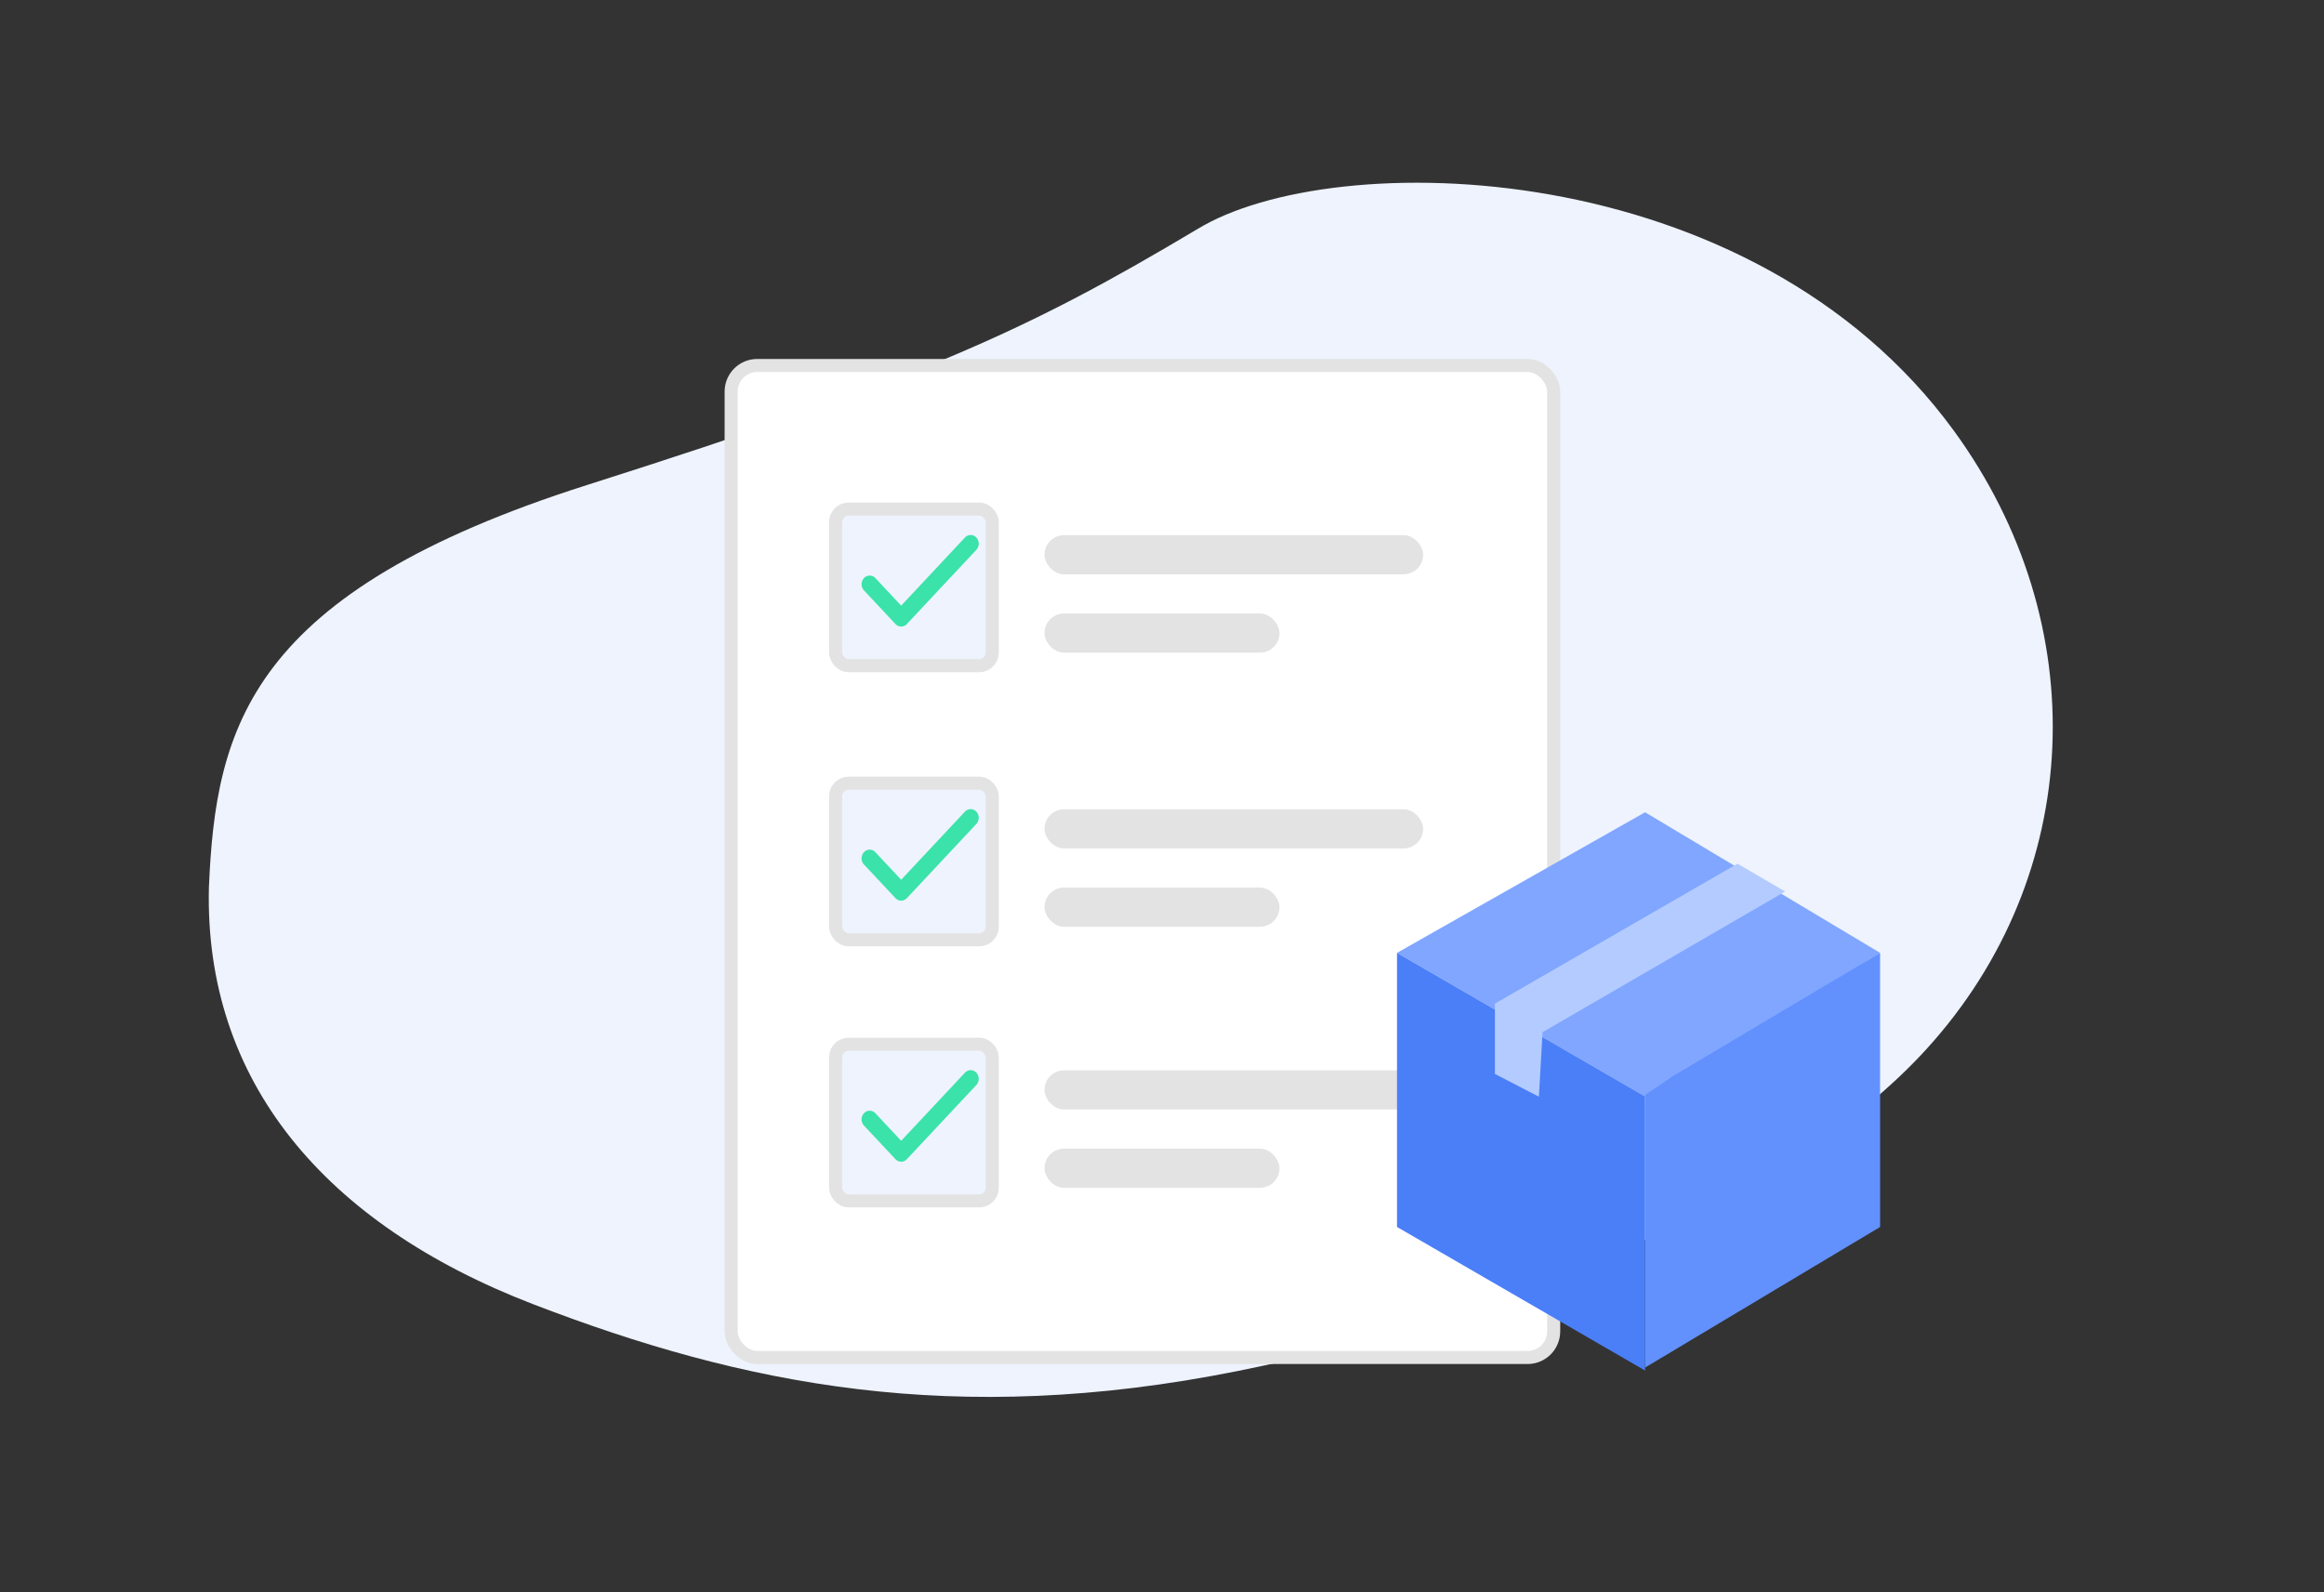 <svg xmlns="http://www.w3.org/2000/svg" width="178" height="122" viewBox="0 0 178 122">
  <rect x="0" y="0" width="178" height="122" fill="#333333" stroke="none"/>
  <defs>
    <style>
      .cls-1, .cls-3 {
        fill: #eef3fe;
      }

      .cls-1, .cls-5, .cls-6, .cls-7, .cls-8, .cls-9 {
        fill-rule: evenodd;
      }

      .cls-2 {
        fill: #fff;
      }

      .cls-2, .cls-3 {
        stroke: #e3e3e3;
        stroke-linejoin: round;
        stroke-width: 1px;
      }

      .cls-4 {
        fill: #e3e3e3;
      }

      .cls-5 {
        fill: #3be2a9;
      }

      .cls-6 {
        fill: #80a6ff;
      }

      .cls-7 {
        fill: #6291fe;
      }

      .cls-8 {
        fill: #4b7ff8;
      }

      .cls-9 {
        fill: #b4cbff;
      }
    </style>
  </defs>
  <path class="cls-1" d="M16,68.019c0.518-12.348,3.106-22.638,28.987-30.87S78.739,25.287,91.68,17.569c10.426-6.394,42.473-5.832,57.974,15.435,10.784,14.8,10.007,34.037-2.07,47.334-10.26,11.3-31.5,20.432-52.8,24.7-21.692,4.344-37.893,1.057-53.939-5.117S15.655,82.768,16,68.019Z"/>
  <g id="note">
    <rect id="Rounded_Rectangle_598" data-name="Rounded Rectangle 598" class="cls-2" x="56" y="28" width="63" height="76" rx="2" ry="2"/>
    <g>
      <rect id="Rounded_Rectangle_601" data-name="Rounded Rectangle 601" class="cls-3" x="64" y="39" width="12" height="12" rx="1" ry="1"/>
      <rect id="Rounded_Rectangle_601_copy" data-name="Rounded Rectangle 601 copy" class="cls-3" x="64" y="60" width="12" height="12" rx="1" ry="1"/>
      <rect id="Rounded_Rectangle_601_copy_2" data-name="Rounded Rectangle 601 copy 2" class="cls-3" x="64" y="80" width="12" height="12" rx="1" ry="1"/>
      <rect id="Rounded_Rectangle_602" data-name="Rounded Rectangle 602" class="cls-4" x="80" y="41" width="29" height="3" rx="1.5" ry="1.5"/>
      <rect id="Rounded_Rectangle_602_copy" data-name="Rounded Rectangle 602 copy" class="cls-4" x="80" y="47" width="18" height="3" rx="1.5" ry="1.5"/>
      <rect id="Rounded_Rectangle_602_copy_2" data-name="Rounded Rectangle 602 copy 2" class="cls-4" x="80" y="62" width="29" height="3" rx="1.5" ry="1.5"/>
      <rect id="Rounded_Rectangle_602_copy_2-2" data-name="Rounded Rectangle 602 copy 2" class="cls-4" x="80" y="68" width="18" height="3" rx="1.5" ry="1.5"/>
      <rect id="Rounded_Rectangle_602_copy_3" data-name="Rounded Rectangle 602 copy 3" class="cls-4" x="80" y="82" width="29" height="3" rx="1.5" ry="1.5"/>
      <rect id="Rounded_Rectangle_602_copy_3-2" data-name="Rounded Rectangle 602 copy 3" class="cls-4" x="80" y="88" width="18" height="3" rx="1.5" ry="1.5"/>
    </g>
    <path id="Forma_1" data-name="Forma 1" class="cls-5" d="M73.906,41.182L69.023,46.4,67.049,44.29a0.593,0.593,0,0,0-.878,0,0.7,0.7,0,0,0,0,.938l2.413,2.577a0.593,0.593,0,0,0,.878,0v0l5.32-5.684a0.7,0.7,0,0,0,0-.938A0.593,0.593,0,0,0,73.906,41.182Z"/>
    <path id="Forma_1_copy_2" data-name="Forma 1 copy 2" class="cls-5" d="M73.906,62.182L69.023,67.4,67.049,65.29a0.593,0.593,0,0,0-.878,0,0.7,0.7,0,0,0,0,.938l2.413,2.577a0.593,0.593,0,0,0,.878,0v0l5.32-5.684a0.7,0.7,0,0,0,0-.938A0.593,0.593,0,0,0,73.906,62.182Z"/>
    <path id="Forma_1_copy_7" data-name="Forma 1 copy 7" class="cls-5" d="M73.906,82.182L69.023,87.4,67.049,85.29a0.593,0.593,0,0,0-.878,0,0.7,0.7,0,0,0,0,.938l2.413,2.577a0.593,0.593,0,0,0,.878,0v0l5.32-5.684a0.7,0.7,0,0,0,0-.938A0.593,0.593,0,0,0,73.906,82.182Z"/>
  </g>
  <g id="inventory">
    <path id="Shape_1_copy_3" data-name="Shape 1 copy 3" class="cls-6" d="M126,62.229L107,73l19,11,18-11Z"/>
    <path id="Shape_1_copy_2" data-name="Shape 1 copy 2" class="cls-7" d="M128.192,82.407L126,83.887v20.884L144,94V73Z"/>
    <path id="Shape_1_copy" data-name="Shape 1 copy" class="cls-8" d="M107,73V94l19,11V84Z"/>
    <path class="cls-9" d="M114.5,82.278V76.889L133.08,66.167l3.649,2.133L118.147,79.078l-0.28,4.94Z"/>
  </g>
</svg>
